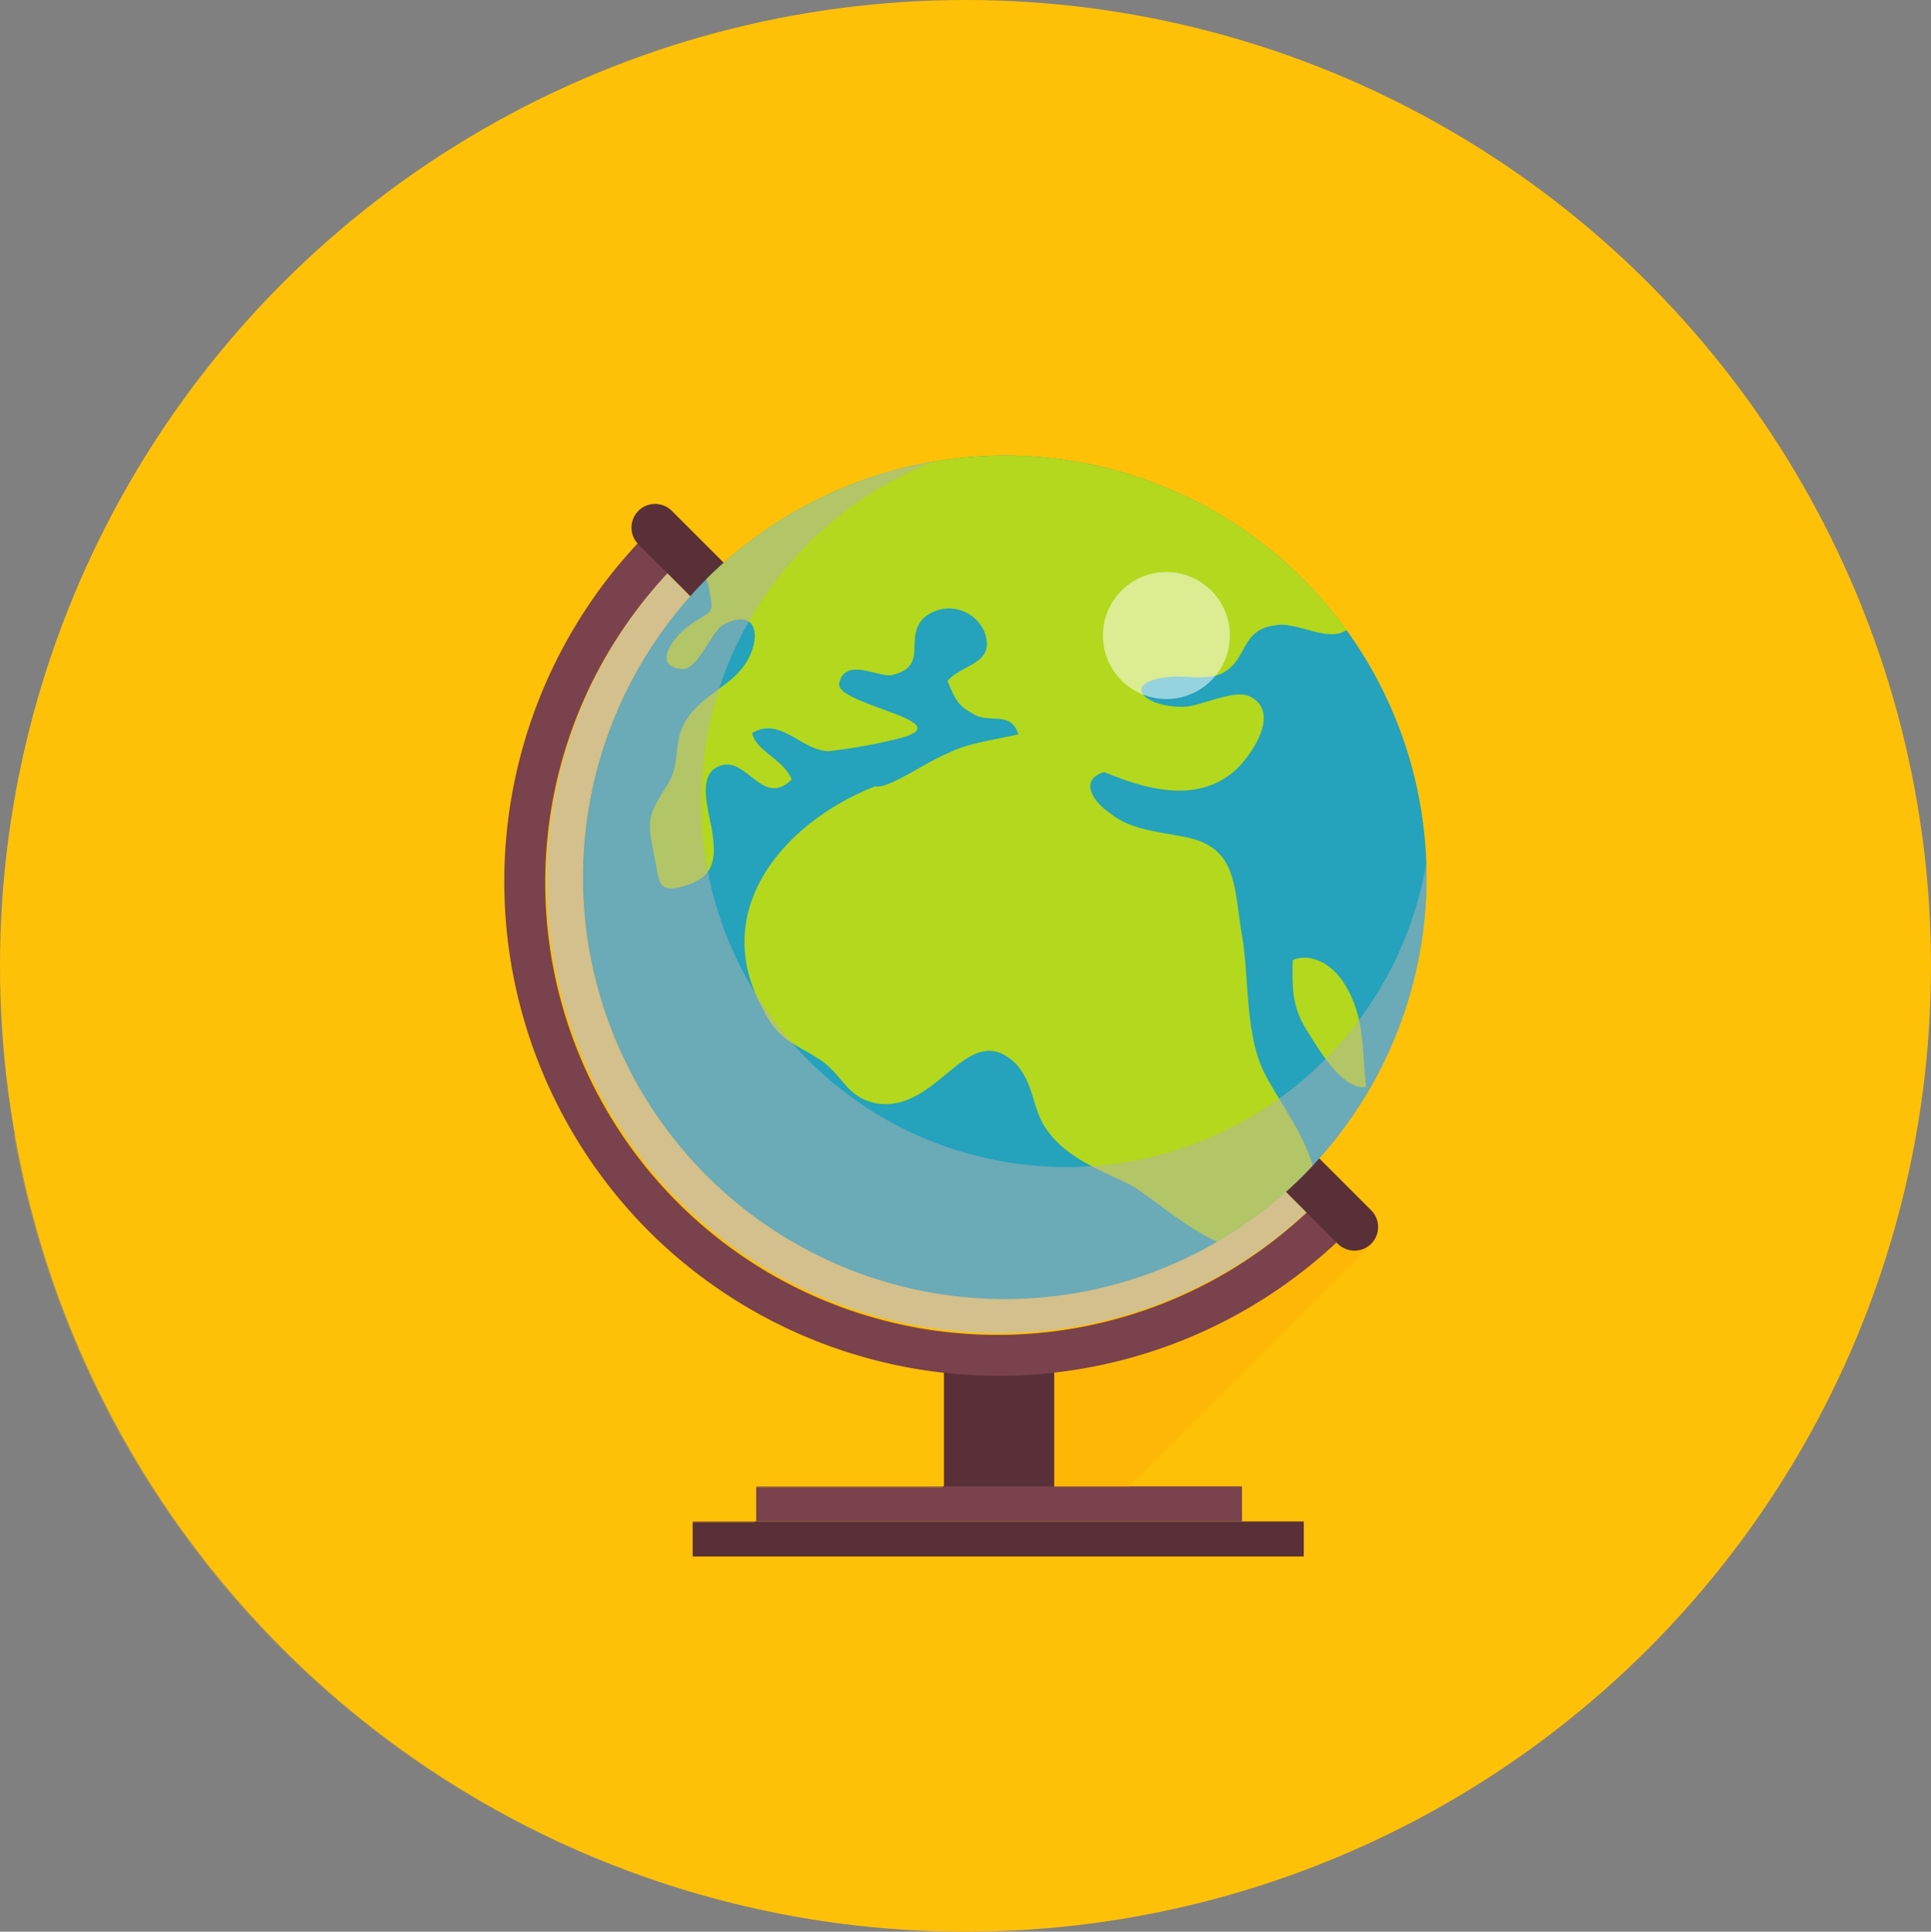 <svg xmlns="http://www.w3.org/2000/svg" width="165.707" height="165.746" viewBox="0 0 165.707 165.746"><rect x="0" y="0" width="165.707" height="165.746" fill="#808080" stroke="none"/><defs><style>.a,.h{fill:#ffc107;}.b{fill:#593037;}.c{fill:#7a424c;}.d{fill:#25a2bc;}.e{fill:#b3d81d;}.f{fill:#b3b3b3;opacity:0.5;}.f,.h,.i,.j{mix-blend-mode:multiply;isolation:isolate;}.g{fill:#fff;opacity:0.52;}.h,.j{opacity:0.3;}.i{fill:#c1c0c6;opacity:0.7;}.j{fill:#ffa003;}</style></defs><g transform="translate(-130.608 -25.032)"><ellipse class="a" cx="82.853" cy="82.873" rx="82.853" ry="82.873" transform="translate(130.608 25.032)"/><g transform="translate(173.882 64.107)"><rect class="b" width="9.463" height="14.706" transform="translate(37.73 76.592)"/><rect class="c" width="41.688" height="3.007" transform="translate(21.617 88.466)"/><rect class="b" width="52.443" height="3.007" transform="translate(16.165 91.472)"/><path class="c" d="M161.351,104.812a42.5,42.5,0,0,0,60.028-.019l-2.571-2.573a38.8,38.8,0,1,1-54.871-54.871l-2.574-2.574A42.5,42.5,0,0,0,161.351,104.812Z" transform="translate(-148.943 -38.236)"/><path class="b" d="M215.977,106.858a2.031,2.031,0,0,0,2.87,0h0a2.034,2.034,0,0,0,0-2.87L158.83,43.971a2.031,2.031,0,0,0-2.87,0h0a2.031,2.031,0,0,0,0,2.87Z" transform="translate(-144.452 -39.213)"/><g transform="translate(6.748)"><path class="d" d="M223.691,66.422a36.194,36.194,0,1,1-45.282-23.866A36.2,36.2,0,0,1,223.691,66.422Z" transform="translate(-152.914 -40.927)"/><path class="e" d="M216.074,55.907c-1.56,1.115-4.34-.766-6.092-.4-2.775.321-2.445,2.552-4.042,3.765-1.274,1.111-3.431.525-5.008.652-4.185.4-2.442,2.552.977,2.571,1.465.087,4.374-1.534,5.827-.907,2.739,1.308.272,4.945-1.113,6.272-3.208,2.969-7.621,1.786-11.33.241-2.3.675-.814,2.686.454,3.487,1.708,1.448,4.088,1.606,6.2,2.031,4.921.812,4.411,4.382,5.186,8.63.574,3.594.268,7.818,1.66,11.159.906,2.141,3.565,5.454,4.375,8.465a36.059,36.059,0,0,1-8.18,6.528c-2.9-1.295-5.932-4.082-7.64-4.984-2.525-1.195-5.378-2.284-7.009-4.652-1.266-1.764-1-3.822-2.647-5.647C183.6,89.183,181.2,97.11,176,96.563c-2.812-.386-3.093-2.454-5.127-3.8-2.462-1.573-3.548-1.6-5-4.557-4.435-8.358,1.932-15.8,9.745-18.885,1.1.275,4.321-2.058,6.165-2.8,1.866-.936,3.786-1.115,6.129-1.662-.659-2.129-2.586-.814-3.974-1.82-1.286-.678-1.49-1.334-2.11-2.76,1.332-1.489,4.044-1.432,3.234-4.054a3.3,3.3,0,0,0-5.125-1.466c-1.99,1.7.4,4.189-2.766,4.989-1.145.353-4.087-1.607-4.625.714-.476,1.944,11.646,3.4,4.4,4.923a45.134,45.134,0,0,1-5.281.919c-2.333,0-4.17-3.02-6.588-1.553.294,1.526,2.666,2.228,3.387,3.981-2.328,2.336-3.709-1.546-5.777-1.266-2.724.486-1.178,4.318-1,6.058.231,1.9.2,3.531-2.26,4.292-2.624.812-2.272-.374-2.768-2.556-.636-3.217-.523-3.429,1.162-6.105,1.295-2.2.245-3.849,1.917-5.983,1.285-1.655,3.2-2.428,4.372-3.867,1.721-1.969,1.856-5.6-1.546-3.832-1.047.685-2.2,3.915-3.5,3.779-2.761-.223-.535-2.887.347-3.521,2.318-1.794,2.459-.761,1.871-3.813a1.02,1.02,0,0,0-.17-.342,36.211,36.211,0,0,1,54.966,4.331Z" transform="translate(-150.548 -40.927)"/><path class="e" d="M195.07,77.392c-2.07.28-4.058-3.235-5.106-4.885-1.351-2.16-1.217-3.861-1.2-5.993,1.223-.62,3.252.02,4.489,2.1C195.031,71.476,194.7,74.453,195.07,77.392Z" transform="translate(-127.857 -23.194)"/></g><path class="f" d="M199.824,111.5A36.2,36.2,0,1,1,183.1,41.222,31.333,31.333,0,1,0,225.3,75.6,36.219,36.219,0,0,1,199.824,111.5Z" transform="translate(-146.166 -40.72)"/><path class="g" d="M190.073,52.266a5.449,5.449,0,1,1-5.448-5.451A5.448,5.448,0,0,1,190.073,52.266Z" transform="translate(-127.804 -36.81)"/></g><path class="h" d="M234.8,133.451,202.79,165.464a82.774,82.774,0,0,1-78.538-68.292l53.457-53.44a1.941,1.941,0,0,0-.6,1.427,1.969,1.969,0,0,0,.545,1.376,42.381,42.381,0,0,0,26.27,71.146v9.753H187.82v3.008h-5.456v3.008Z" transform="translate(7.545 25.237)"/><path class="i" d="M216.282,101.726A38.8,38.8,0,0,1,161.45,46.892l1.954,1.954a35.26,35.26,0,0,0-3.093,4.01A35.681,35.681,0,0,0,156,61.726c-.289.884-.561,1.8-.782,2.719a36.2,36.2,0,0,0,45.894,43.092c.493-.153.97-.306,1.446-.476.935-.34,1.869-.714,2.77-1.121a35.373,35.373,0,0,0,3.295-1.7h.017l.408-.255c.664-.391,1.31-.8,1.92-1.24.325-.221.664-.459.986-.7.289-.2.561-.425.834-.629.593-.476,1.172-.952,1.733-1.461Z" transform="translate(26.425 27.343)"/><path class="j" d="M203.916,80.791,183.1,101.606h-6.389V91.853a42.091,42.091,0,0,0,24.214-11.181l.117.119A2.054,2.054,0,0,0,203.916,80.791Z" transform="translate(44.387 51.003)"/></g></svg>